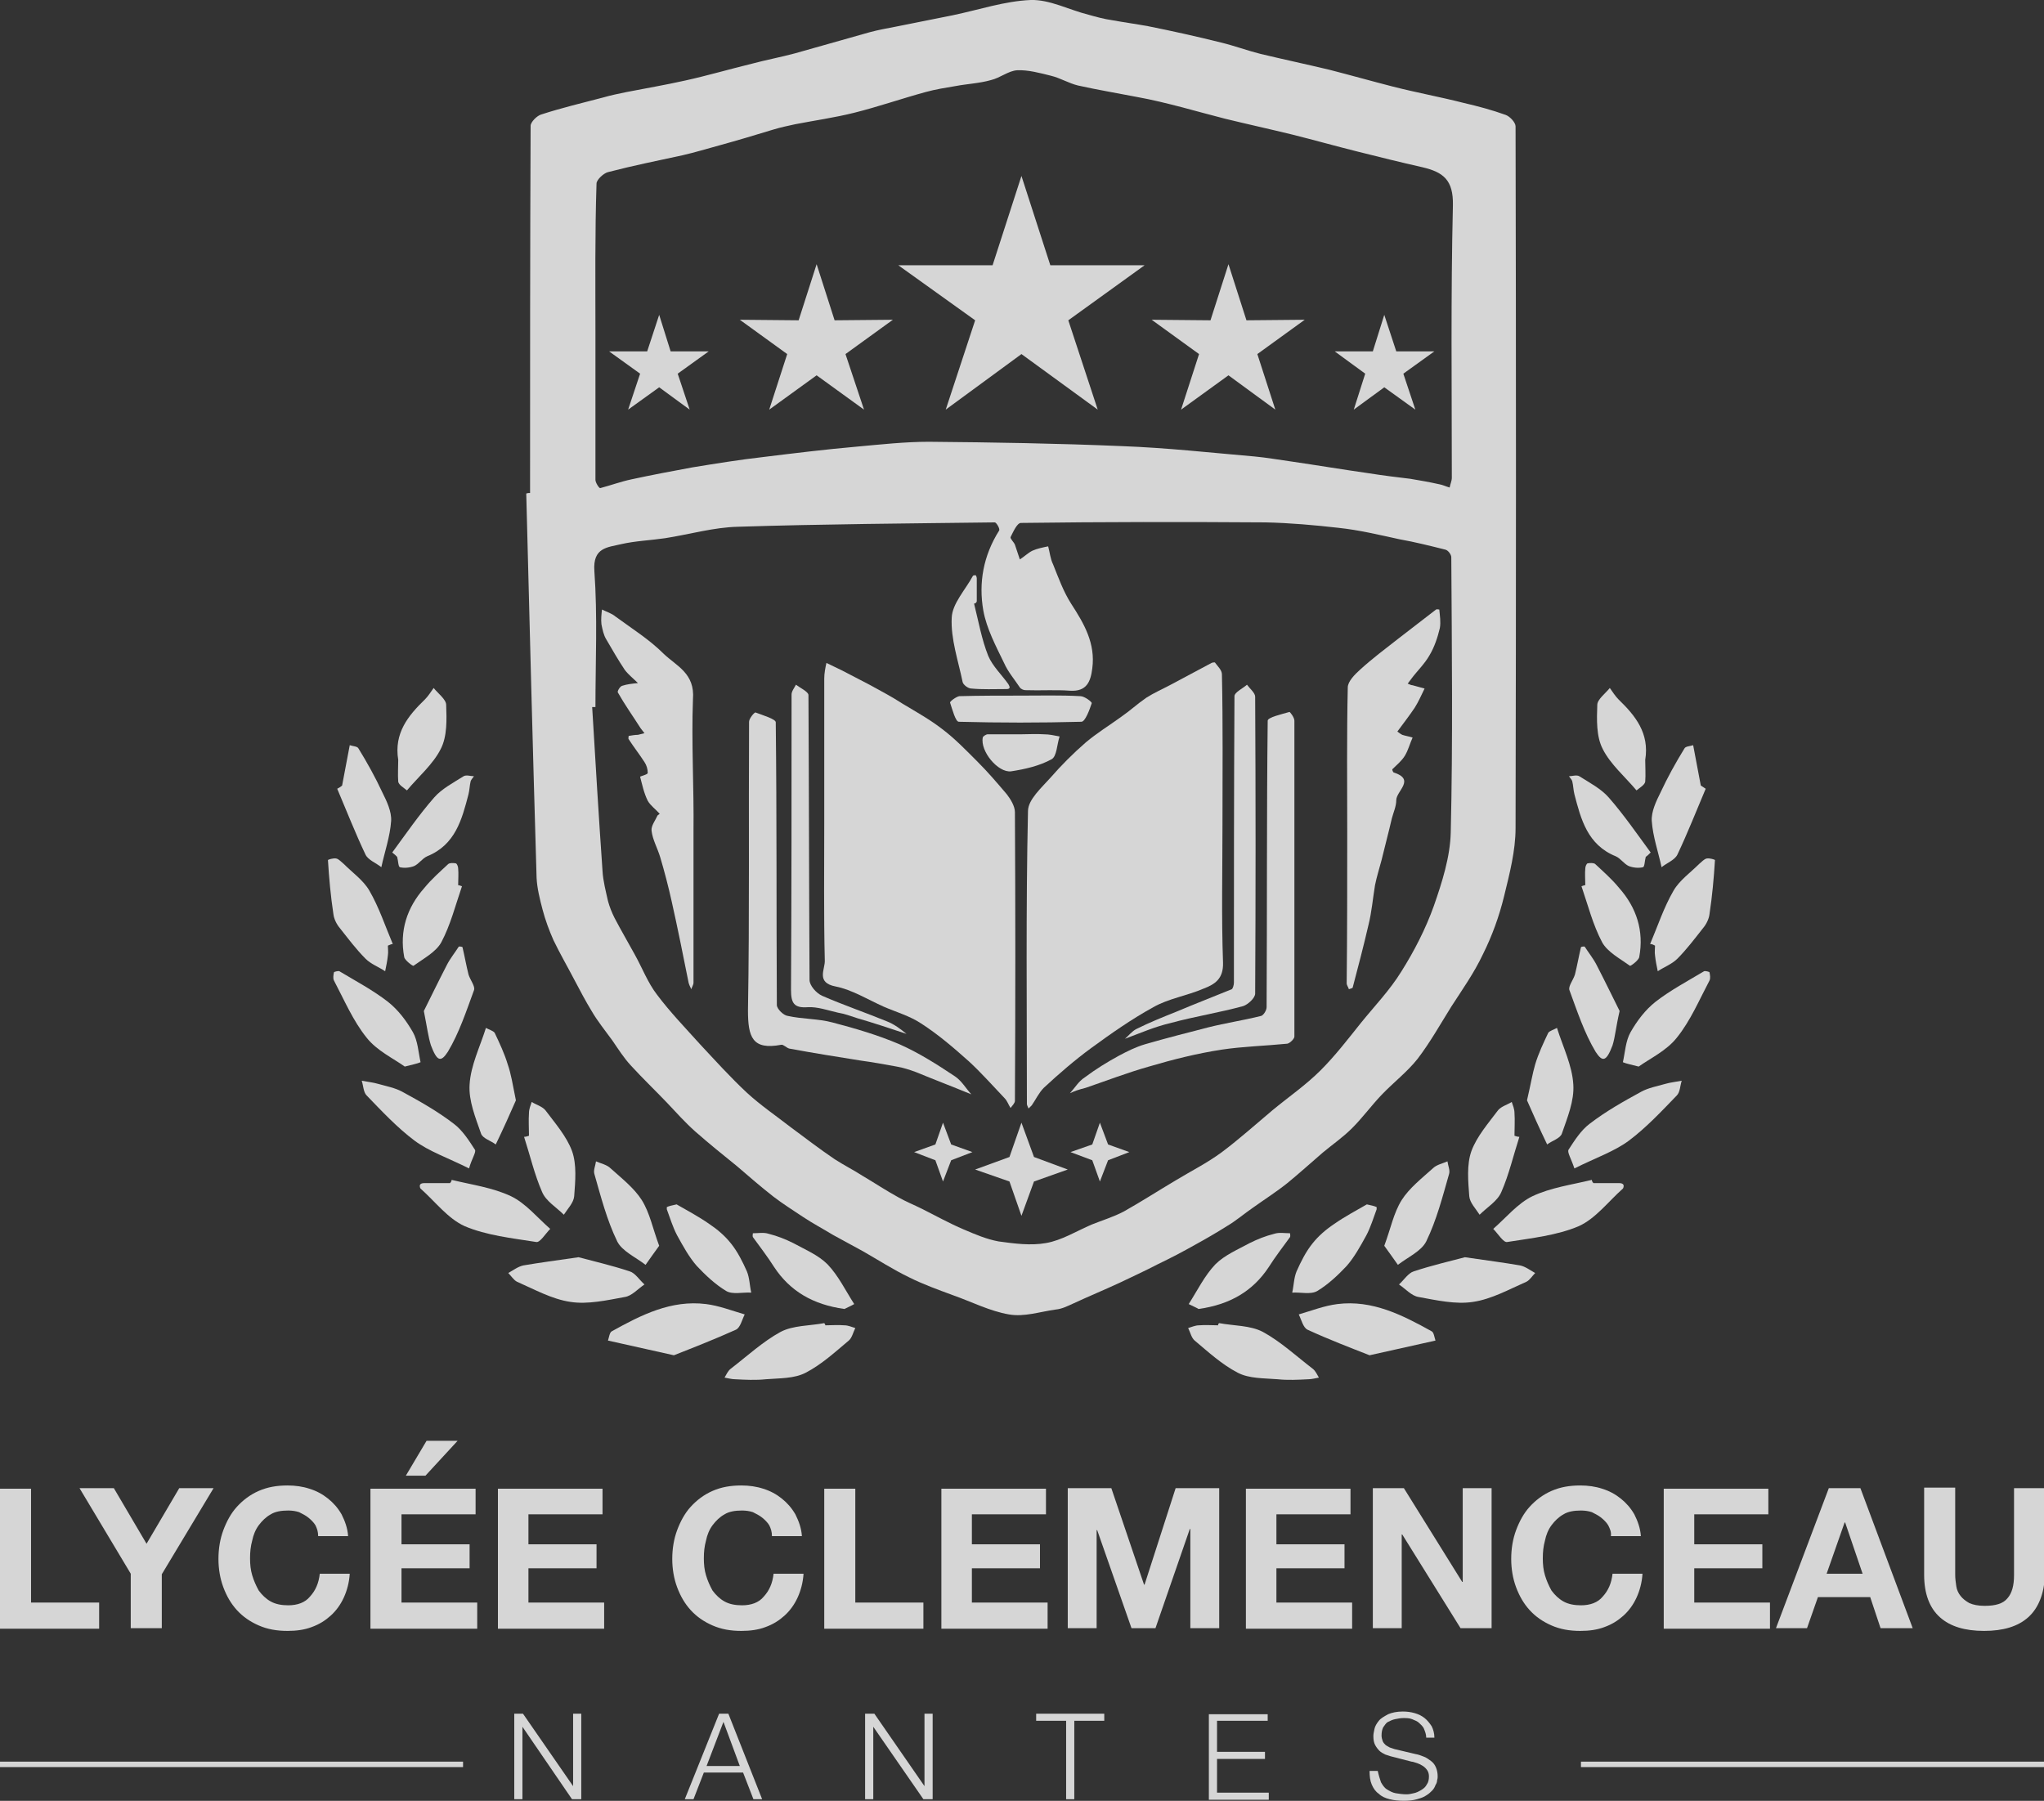 <?xml version="1.0" encoding="utf-8"?>
<!-- Generator: Adobe Illustrator 26.0.0, SVG Export Plug-In . SVG Version: 6.00 Build 0)  -->
<svg version="1.1" id="Layer_1" xmlns="http://www.w3.org/2000/svg" xmlns:xlink="http://www.w3.org/1999/xlink" x="0px" y="0px"
	 width="375.2px" height="330.6px" viewBox="0 0 375.2 330.6" style="enable-background:new 0 0 375.2 330.6;" xml:space="preserve"
	>
<rect x="0" y="0" width="375.2" height="330.6" fill="#333333" stroke="none"/>
<style type="text/css">
	.st0{opacity:0.8;}
	.st1{fill:#FFFFFF;}
</style>
<g class="st0">
	<g>
		<g>
			<path class="st1" d="M5.7,273.2v21h12.5v4.8H0v-25.7H5.7z"/>
			<path class="st1" d="M14.6,273.2h6.3l6,10.2l6-10.2h6.3L29.7,289v9.9H24v-10L14.6,273.2z"/>
			<path class="st1" d="M57.9,280c-0.3-0.5-0.8-1-1.3-1.4c-0.5-0.4-1.1-0.7-1.7-1c-0.6-0.2-1.3-0.3-2-0.3c-1.3,0-2.4,0.2-3.2,0.7
				c-0.9,0.5-1.6,1.2-2.2,2c-0.6,0.8-1,1.8-1.2,2.8c-0.3,1.1-0.4,2.1-0.4,3.3c0,1.1,0.1,2.1,0.4,3.1c0.3,1,0.7,1.9,1.2,2.8
				c0.6,0.8,1.3,1.5,2.2,2c0.9,0.5,2,0.7,3.2,0.7c1.7,0,3.1-0.5,4-1.6c1-1.1,1.6-2.4,1.8-4.2h5.5c-0.1,1.6-0.5,3.1-1.1,4.4
				c-0.6,1.3-1.4,2.4-2.4,3.3c-1,0.9-2.1,1.6-3.5,2.1c-1.3,0.5-2.8,0.7-4.4,0.7c-2,0-3.7-0.3-5.3-1c-1.6-0.7-2.9-1.6-4-2.8
				c-1.1-1.2-1.9-2.6-2.5-4.2c-0.6-1.6-0.9-3.4-0.9-5.2c0-1.9,0.3-3.7,0.9-5.3c0.6-1.6,1.4-3.1,2.5-4.3s2.4-2.2,4-2.9
				c1.6-0.7,3.3-1,5.3-1c1.4,0,2.8,0.2,4,0.6c1.3,0.4,2.4,1,3.4,1.8c1,0.8,1.8,1.7,2.5,2.9c0.6,1.2,1.1,2.5,1.2,4h-5.5
				C58.4,281.2,58.2,280.6,57.9,280z"/>
			<path class="st1" d="M87.3,273.2v4.8H73.7v5.5h12.5v4.4H73.7v6.3h13.9v4.8H68v-25.7H87.3z M78.3,264.5l-3.8,6.4h3.6l5.9-6.4H78.3
				z"/>
			<path class="st1" d="M110.6,273.2v4.8H97v5.5h12.5v4.4H97v6.3h13.9v4.8H91.4v-25.7H110.6z"/>
			<path class="st1" d="M141.2,280c-0.3-0.5-0.8-1-1.3-1.4c-0.5-0.4-1.1-0.7-1.7-1c-0.6-0.2-1.3-0.3-2-0.3c-1.3,0-2.4,0.2-3.2,0.7
				c-0.9,0.5-1.6,1.2-2.2,2c-0.6,0.8-1,1.8-1.2,2.8c-0.3,1.1-0.4,2.1-0.4,3.3c0,1.1,0.1,2.1,0.4,3.1c0.3,1,0.7,1.9,1.2,2.8
				c0.6,0.8,1.3,1.5,2.2,2c0.9,0.5,2,0.7,3.2,0.7c1.7,0,3.1-0.5,4-1.6c1-1.1,1.6-2.4,1.8-4.2h5.5c-0.1,1.6-0.5,3.1-1.1,4.4
				c-0.6,1.3-1.4,2.4-2.4,3.3c-1,0.9-2.1,1.6-3.5,2.1c-1.3,0.5-2.8,0.7-4.4,0.7c-2,0-3.7-0.3-5.3-1c-1.6-0.7-2.9-1.6-4-2.8
				c-1.1-1.2-1.9-2.6-2.5-4.2c-0.6-1.6-0.9-3.4-0.9-5.2c0-1.9,0.3-3.7,0.9-5.3c0.6-1.6,1.4-3.1,2.5-4.3c1.1-1.2,2.4-2.2,4-2.9
				c1.6-0.7,3.3-1,5.3-1c1.4,0,2.8,0.2,4,0.6c1.3,0.4,2.4,1,3.4,1.8c1,0.8,1.8,1.7,2.5,2.9c0.6,1.2,1.1,2.5,1.2,4h-5.5
				C141.7,281.2,141.5,280.6,141.2,280z"/>
			<path class="st1" d="M157,273.2v21h12.5v4.8h-18.2v-25.7H157z"/>
			<path class="st1" d="M192,273.2v4.8h-13.6v5.5h12.5v4.4h-12.5v6.3h13.9v4.8h-19.5v-25.7H192z"/>
			<path class="st1" d="M204,273.2l6,17.7h0.1l5.7-17.7h8v25.7h-5.3v-18.2h-0.1l-6.3,18.2h-4.4l-6.3-18h-0.1v18h-5.3v-25.7H204z"/>
			<path class="st1" d="M247.9,273.2v4.8h-13.6v5.5h12.5v4.4h-12.5v6.3h13.9v4.8h-19.5v-25.7H247.9z"/>
			<path class="st1" d="M257.7,273.2l10.7,17.2h0.1v-17.2h5.3v25.7h-5.7l-10.7-17.2h-0.1v17.2H252v-25.7H257.7z"/>
			<path class="st1" d="M295.2,280c-0.3-0.5-0.8-1-1.3-1.4c-0.5-0.4-1.1-0.7-1.7-1c-0.6-0.2-1.3-0.3-2-0.3c-1.3,0-2.4,0.2-3.2,0.7
				c-0.9,0.5-1.6,1.2-2.2,2c-0.6,0.8-1,1.8-1.2,2.8c-0.3,1.1-0.4,2.1-0.4,3.3c0,1.1,0.1,2.1,0.4,3.1c0.3,1,0.7,1.9,1.2,2.8
				c0.6,0.8,1.3,1.5,2.2,2c0.9,0.5,2,0.7,3.2,0.7c1.7,0,3.1-0.5,4-1.6c1-1.1,1.6-2.4,1.8-4.2h5.5c-0.1,1.6-0.5,3.1-1.1,4.4
				c-0.6,1.3-1.4,2.4-2.4,3.3c-1,0.9-2.1,1.6-3.5,2.1c-1.3,0.5-2.8,0.7-4.4,0.7c-2,0-3.7-0.3-5.3-1c-1.6-0.7-2.9-1.6-4-2.8
				c-1.1-1.2-1.9-2.6-2.5-4.2c-0.6-1.6-0.9-3.4-0.9-5.2c0-1.9,0.3-3.7,0.9-5.3c0.6-1.6,1.4-3.1,2.5-4.3s2.4-2.2,4-2.9
				c1.6-0.7,3.3-1,5.3-1c1.4,0,2.8,0.2,4,0.6c1.3,0.4,2.4,1,3.4,1.8c1,0.8,1.8,1.7,2.5,2.9c0.6,1.2,1.1,2.5,1.2,4h-5.5
				C295.8,281.2,295.5,280.6,295.2,280z"/>
			<path class="st1" d="M324.6,273.2v4.8H311v5.5h12.5v4.4H311v6.3h13.9v4.8h-19.5v-25.7H324.6z"/>
			<path class="st1" d="M341.5,273.2l9.6,25.7h-5.9l-1.9-5.7h-9.6l-2,5.7H326l9.7-25.7H341.5z M341.9,288.9l-3.2-9.4h-0.1l-3.3,9.4
				H341.9z"/>
			<path class="st1" d="M372.3,296.9c-1.9,1.7-4.6,2.5-8.1,2.5c-3.5,0-6.2-0.8-8.1-2.5c-1.9-1.7-2.9-4.3-2.9-7.8v-16h5.7v16
				c0,0.7,0.1,1.4,0.2,2.1c0.1,0.7,0.4,1.3,0.8,1.8c0.4,0.5,0.9,0.9,1.6,1.3c0.7,0.3,1.6,0.5,2.8,0.5c2,0,3.4-0.4,4.2-1.4
				c0.8-0.9,1.2-2.3,1.2-4.2v-16h5.7v16C375.2,292.6,374.2,295.2,372.3,296.9z"/>
		</g>
		<g>
			<path class="st1" d="M96,314.6l9.2,13.3h0v-13.3h1.5v15.7H105L95.9,317h0v13.3h-1.5v-15.7H96z"/>
			<path class="st1" d="M133.7,314.6l6.2,15.7h-1.6l-1.9-4.9h-7.2l-1.9,4.9h-1.6l6.3-15.7H133.7z M135.8,324.2l-3-8.1l-3.1,8.1
				H135.8z"/>
			<path class="st1" d="M160.5,314.6l9.2,13.3h0v-13.3h1.5v15.7h-1.7l-9.2-13.3h0v13.3h-1.5v-15.7H160.5z"/>
			<path class="st1" d="M202.7,314.6v1.3h-5.5v14.4h-1.5v-14.4h-5.5v-1.3H202.7z"/>
			<path class="st1" d="M232.7,314.6v1.3h-9.3v5.7h8.8v1.3h-8.8v6.2h9.5v1.3h-11v-15.7H232.7z"/>
			<path class="st1" d="M253.5,327.2c0.3,0.5,0.6,1,1.1,1.3c0.5,0.3,1,0.6,1.6,0.7c0.6,0.1,1.3,0.2,2,0.2c0.4,0,0.9-0.1,1.3-0.2
				c0.5-0.1,0.9-0.3,1.4-0.6s0.8-0.6,1-1c0.3-0.4,0.4-0.9,0.4-1.5c0-0.4-0.1-0.8-0.3-1.1c-0.2-0.3-0.5-0.6-0.8-0.8
				c-0.3-0.2-0.7-0.4-1-0.5c-0.4-0.1-0.8-0.3-1.1-0.3l-3.5-0.9c-0.5-0.1-0.9-0.3-1.3-0.4c-0.4-0.2-0.8-0.4-1.1-0.7
				c-0.3-0.3-0.6-0.7-0.8-1.1c-0.2-0.4-0.3-0.9-0.3-1.6c0-0.4,0.1-0.8,0.2-1.3s0.4-1,0.8-1.5c0.4-0.5,1-0.8,1.7-1.2
				c0.7-0.3,1.6-0.5,2.7-0.5c0.8,0,1.5,0.1,2.2,0.3c0.7,0.2,1.3,0.5,1.8,0.9c0.5,0.4,0.9,0.9,1.3,1.5c0.3,0.6,0.5,1.3,0.5,2.1h-1.5
				c0-0.6-0.2-1.1-0.4-1.6s-0.6-0.8-0.9-1.1s-0.8-0.5-1.3-0.7c-0.5-0.2-1-0.2-1.6-0.2c-0.5,0-1,0.1-1.5,0.2
				c-0.5,0.1-0.9,0.3-1.3,0.5c-0.4,0.2-0.6,0.6-0.9,1c-0.2,0.4-0.3,0.9-0.3,1.5c0,0.4,0.1,0.7,0.2,1c0.1,0.3,0.3,0.5,0.5,0.7
				c0.2,0.2,0.5,0.3,0.8,0.5c0.3,0.1,0.6,0.2,0.9,0.3l3.8,0.9c0.6,0.1,1.1,0.3,1.6,0.5c0.5,0.2,0.9,0.5,1.3,0.8s0.7,0.7,0.9,1.2
				c0.2,0.5,0.3,1,0.3,1.6c0,0.2,0,0.4-0.1,0.7c0,0.3-0.1,0.6-0.3,0.9c-0.1,0.3-0.3,0.7-0.6,1c-0.3,0.3-0.6,0.6-1.1,0.9
				c-0.4,0.3-1,0.5-1.7,0.7c-0.7,0.2-1.5,0.3-2.4,0.3c-0.9,0-1.8-0.1-2.6-0.3c-0.8-0.2-1.5-0.5-2-1c-0.6-0.4-1-1-1.3-1.7
				s-0.4-1.5-0.4-2.5h1.5C253.1,326,253.3,326.6,253.5,327.2z"/>
		</g>
		<g>
			<line class="st1" x1="0" y1="323.9" x2="85" y2="323.9"/>
			<rect x="0" y="323.4" class="st1" width="85" height="1"/>
		</g>
		<g>
			<line class="st1" x1="290.2" y1="323.9" x2="375.2" y2="323.9"/>
			<rect x="290.2" y="323.4" class="st1" width="85" height="1"/>
		</g>
	</g>
	<g>
		<g>
			<polygon class="st1" points="187.5,32.3 192.8,48.7 210.1,48.7 196.1,58.8 201.5,75.2 187.5,65 173.6,75.2 179,58.8 164.9,48.7 
				182.2,48.7 			"/>
			<g>
				<polygon class="st1" points="225.5,48.5 228.8,58.8 239.5,58.7 230.8,65 234.1,75.2 225.5,68.9 216.8,75.2 220.1,65 211.4,58.7 
					222.2,58.8 				"/>
				<polygon class="st1" points="149.9,48.5 153.2,58.8 163.9,58.7 155.2,65 158.6,75.2 149.9,68.9 141.2,75.2 144.5,65 135.8,58.7 
					146.6,58.8 				"/>
			</g>
			<g>
				<polygon class="st1" points="254.1,57.8 256.3,64.5 263.3,64.5 257.6,68.6 259.8,75.2 254.1,71.1 248.5,75.2 250.6,68.6 
					245,64.5 252,64.5 				"/>
				<polygon class="st1" points="121,57.8 123.1,64.5 130.1,64.5 124.4,68.6 126.6,75.2 121,71.1 115.3,75.2 117.5,68.6 111.8,64.5 
					118.8,64.5 				"/>
			</g>
		</g>
		<g>
			<polygon class="st1" points="187.5,206.1 189.8,212.4 196,214.7 189.8,216.9 187.5,223.2 185.3,216.9 179,214.7 185.3,212.4 			
				"/>
			<g>
				<polygon class="st1" points="173.1,206.1 174.6,210.1 178.5,211.5 174.6,213 173.1,216.9 171.7,213 167.8,211.5 171.7,210.1 
									"/>
				<polygon class="st1" points="201.9,206.1 203.4,210.1 207.3,211.5 203.4,213 201.9,216.9 200.5,213 196.5,211.5 200.5,210.1 
									"/>
			</g>
		</g>
		<g>
			<path class="st1" d="M97.3,90.5c0-22.5,0-44.9,0.1-67.4c0-0.7,1.2-1.9,2-2.1c3.7-1.2,7.5-2.1,11.3-3.1c1.4-0.4,2.8-0.7,4.3-1
				c3.6-0.7,7.1-1.3,10.7-2.1c4.1-0.9,8.2-2.1,12.3-3.1c2.6-0.7,5.3-1.2,7.9-1.9c4.6-1.3,9.2-2.6,13.8-3.9c1.5-0.4,3.1-0.7,4.7-1
				c3.5-0.7,7-1.4,10.5-2.1c4.8-1,9.5-2.6,14.3-2.8c3.5-0.1,7,1.8,10.6,2.7c1.4,0.4,2.9,0.8,4.3,1c2.2,0.4,4.4,0.7,6.6,1.1
				c4.5,0.9,9,1.9,13.4,3c2.5,0.6,4.9,1.5,7.3,2.1c4.2,1,8.4,1.9,12.6,2.9c3.9,1,7.8,2.1,11.7,3.1c4.3,1.1,8.7,1.9,13,3
				c2.6,0.6,5.2,1.3,7.7,2.2c0.8,0.3,1.8,1.4,1.8,2.1c0.1,42.9,0.1,85.9,0,128.8c0,4.2-1.1,8.4-2.1,12.5c-0.9,3.7-2.2,7.3-3.9,10.7
				c-1.6,3.4-3.8,6.5-5.8,9.6c-2,3.2-3.9,6.6-6.2,9.6c-1.9,2.4-4.4,4.3-6.6,6.6c-1.9,2-3.5,4.2-5.4,6.1c-1.7,1.7-3.6,3-5.4,4.5
				c-2.2,1.9-4.3,3.8-6.5,5.6c-2,1.6-4.2,3-6.3,4.5c-1.6,1.1-3.1,2.4-4.8,3.4c-1.9,1.2-3.8,2.3-5.8,3.4c-2.3,1.3-4.6,2.5-6.9,3.6
				c-2.3,1.2-4.7,2.3-7,3.4c-2.8,1.3-5.7,2.5-8.5,3.8c-1.1,0.5-2.1,1-3.2,1.1c-2.9,0.4-5.8,1.4-8.6,0.9c-3.5-0.6-6.8-2.3-10.2-3.5
				c-2.7-1-5.5-2-8.1-3.3c-2.9-1.4-5.7-3.2-8.5-4.8c-1.8-1-3.7-2-5.5-3c-1.8-1.1-3.7-2.1-5.5-3.3c-1.8-1.2-3.7-2.4-5.4-3.7
				c-2.3-1.8-4.5-3.7-6.7-5.6c-2.6-2.1-5.2-4.2-7.7-6.4c-1.8-1.6-3.5-3.5-5.2-5.3c-2.2-2.3-4.5-4.5-6.6-6.8c-1.3-1.4-2.3-3-3.4-4.6
				c-1.3-1.8-2.7-3.5-3.8-5.4c-1.1-1.8-2.1-3.7-3.1-5.6c-1.3-2.5-2.7-4.9-3.9-7.4c-0.8-1.8-1.5-3.7-2-5.6c-0.5-1.9-1-3.9-1.1-5.8
				c-0.7-23.5-1.3-47.1-1.9-70.6C96.9,90.5,97.1,90.5,97.3,90.5z M109.3,129.8c-0.2,0-0.4,0-0.6,0c0.6,10,1.2,20.1,1.9,30.1
				c0.1,1.8,0.6,3.7,1,5.5c0.3,1.1,0.7,2.1,1.2,3.1c1.2,2.3,2.5,4.5,3.7,6.7c1.4,2.5,2.4,5.2,4.1,7.4c2.4,3.2,5.2,6.1,7.9,9.1
				c2.8,3,5.6,6.1,8.6,8.9c2.5,2.3,5.3,4.2,8,6.3c2.7,2,5.3,4,8.1,5.9c1.7,1.1,3.5,2,5.2,3.1c2.2,1.3,4.3,2.7,6.5,3.9
				c1.4,0.8,2.9,1.4,4.3,2.1c2.6,1.3,5.1,2.7,7.7,3.8c2.1,0.9,4.2,1.8,6.4,2.2c2.9,0.4,5.9,0.8,8.7,0.3c2.9-0.5,5.6-2.2,8.4-3.4
				c2-0.8,4-1.4,5.9-2.4c3.2-1.8,6.3-3.8,9.5-5.7c2.8-1.7,5.8-3.2,8.5-5.2c3.2-2.4,6.2-5.1,9.3-7.7c2.9-2.4,6.1-4.6,8.8-7.3
				c2.7-2.7,5-5.7,7.4-8.7c2.5-3.1,5.3-6,7.4-9.4c2.4-3.8,4.5-7.9,6-12.1c1.5-4.3,3-9,3.1-13.5c0.4-16.8,0.2-33.7,0.1-50.5
				c0-0.5-0.6-1.3-1.1-1.4c-2.8-0.7-5.6-1.4-8.4-1.9c-3.7-0.8-7.4-1.7-11.2-2.1c-4.4-0.5-8.9-0.9-13.4-1c-15-0.1-29.9-0.1-44.9,0.1
				c-0.7,0-1.4,1.6-1.9,2.6c-0.1,0.3,0.6,0.9,0.8,1.4c0.3,0.9,0.6,1.8,0.9,2.7c0.8-0.5,1.5-1.2,2.3-1.6c0.9-0.4,1.9-0.6,2.9-0.8
				c0.3,1.1,0.4,2.3,0.9,3.3c1,2.5,1.9,5,3.3,7.2c2.4,3.7,4.5,7.3,3.9,11.9c-0.3,2.4-1,4.3-4.1,4.1c-2.7-0.2-5.4,0-8.2-0.1
				c-0.3,0-0.8-0.2-1-0.5c-1-1.5-2.2-2.9-2.9-4.5c-1.5-3.1-3.2-6.3-3.8-9.6c-0.9-5.1,0-10.1,2.9-14.7c0.2-0.3-0.5-1.5-0.8-1.5
				c-15.7,0.2-31.4,0.3-47.1,0.8c-4.5,0.1-8.9,1.4-13.4,2.1c-2.7,0.4-5.5,0.5-8.1,1.1c-2.5,0.6-5.2,0.6-4.9,4.9
				C109.7,113.1,109.3,121.5,109.3,129.8z M109.3,60.9c0,9.1,0,18.1,0,27.2c0,0.5,0.7,1.6,0.9,1.5c1.9-0.5,3.8-1.2,5.7-1.6
				c3.7-0.8,7.4-1.5,11.2-2.2c4.3-0.7,8.6-1.4,13-1.9c5.7-0.7,11.4-1.4,17.1-1.9c4.4-0.4,8.9-0.9,13.3-0.9
				c11.8,0.1,23.7,0.3,35.5,0.8c8.1,0.3,16.2,1.2,24.3,1.9c2.2,0.2,4.4,0.6,6.6,0.9c4.8,0.7,9.6,1.5,14.5,2.2c2.5,0.4,5,0.7,7.5,1
				c1.8,0.3,3.5,0.6,5.3,1c0.6,0.1,1.2,0.4,1.9,0.6c0.1-0.6,0.4-1.2,0.4-1.8c0-16.7-0.2-33.3,0.2-50c0.1-4.7-1.8-6.1-5.6-7
				c-4-0.9-8-1.9-12-2.9c-4-1-7.9-2.1-11.9-3.1c-4.1-1-8.2-1.9-12.3-2.9c-2.7-0.7-5.3-1.4-7.9-2.1c-2.7-0.7-5.5-1.4-8.3-1.9
				c-3.6-0.7-7.2-1.3-10.8-2.1c-1.7-0.4-3.3-1.4-5-1.8c-2-0.5-4.2-1.1-6.2-1c-1.6,0.1-3.1,1.4-4.8,1.8c-2.1,0.6-4.4,0.7-6.5,1.1
				c-1.8,0.3-3.7,0.6-5.5,1.1c-4.4,1.2-8.7,2.7-13.1,3.8c-3.6,0.9-7.2,1.4-10.8,2.1c-1.4,0.3-2.8,0.6-4.1,1c-3.3,1-6.6,2-9.9,2.9
				c-2.2,0.6-4.5,1.3-6.7,1.8c-4.6,1-9.1,1.9-13.7,3.1c-0.8,0.2-2.1,1.4-2.1,2.1C109.2,42.9,109.3,51.9,109.3,60.9z"/>
			<path class="st1" d="M224.4,151.4c0,8.4-0.2,16.9,0.1,25.3c0.1,3-1.5,4-3.6,4.8c-3,1.3-6.4,1.8-9.2,3.4c-4,2.2-7.7,4.8-11.4,7.5
				c-3,2.2-5.9,4.7-8.7,7.3c-0.9,0.9-1.5,2.2-2.2,3.2c-0.2,0.2-0.4,0.4-0.6,0.6c-0.1-0.3-0.3-0.6-0.3-0.8c0-17.9-0.2-35.9,0.2-53.8
				c0-2.1,2.5-4.3,4.1-6.1c2-2.3,4.2-4.5,6.5-6.5c2-1.7,4.3-3.1,6.5-4.7c1.6-1.1,3-2.4,4.6-3.5c1.4-0.9,3-1.6,4.5-2.4
				c2.5-1.3,5-2.7,7.5-4c0.2-0.1,0.5-0.1,0.6-0.1c0.5,0.7,1.3,1.4,1.3,2.2C224.5,133.1,224.4,142.2,224.4,151.4z"/>
			<path class="st1" d="M151.3,151.1c0-8.8,0-17.7,0-26.5c0-1,0.2-2,0.4-2.9c1,0.5,1.9,0.9,2.9,1.4c1.7,0.9,3.3,1.7,5,2.6
				c2,1.1,4.1,2.2,6.1,3.5c2.5,1.5,5,2.9,7.2,4.6c2.4,1.8,4.5,4,6.6,6.1c1.9,1.9,3.6,3.9,5.3,5.9c0.7,0.9,1.5,2.2,1.5,3.3
				c0.1,17.7,0.1,35.3,0,53c0,0.4-0.5,0.9-0.8,1.3c-0.4-0.6-0.6-1.3-1.1-1.8c-2.2-2.3-4.3-4.7-6.6-6.8c-2.8-2.5-5.6-4.9-8.7-6.9
				c-2.1-1.4-4.6-2.1-6.9-3.1c-2.9-1.3-5.8-3.1-8.8-3.7c-3.7-0.7-1.9-3.2-2-4.8C151.2,167.8,151.3,159.5,151.3,151.1z"/>
			<path class="st1" d="M247.3,152.7c0-8.8-0.1-17.7,0.1-26.5c0-1.1,1.3-2.4,2.3-3.3c2.2-2,4.6-3.8,6.9-5.6c2.3-1.8,4.7-3.6,7-5.4
				c0.1-0.1,0.6,0,0.6,0c0.1,1.1,0.3,2.3,0.1,3.4c-0.4,1.7-1,3.5-1.9,5c-0.9,1.6-2.3,2.9-3.4,4.4c-0.2,0.3-0.4,0.5-0.6,0.8
				c0.3,0.1,0.6,0.3,0.9,0.3c0.7,0.2,1.5,0.4,2.2,0.6c-0.6,1.2-1.1,2.4-1.8,3.5c-1,1.5-2.1,2.9-3.2,4.4c0.3,0.2,0.5,0.4,0.9,0.6
				c0.6,0.2,1.3,0.3,1.9,0.5c-0.5,1.1-0.8,2.3-1.4,3.3c-0.6,1-1.5,1.7-2.3,2.5c-0.1,0.1,0.1,0.5,0.2,0.6c4.1,1.3,0.5,3.4,0.5,5.1
				c0,1.1-0.5,2.2-0.8,3.3c-0.6,2.6-1.3,5.2-1.9,7.7c-0.4,1.5-0.9,3.1-1.2,4.6c-0.4,2.4-0.6,4.9-1.2,7.3c-0.9,3.9-1.9,7.7-2.9,11.5
				c0,0.1-0.4,0.2-0.7,0.3c-0.1-0.4-0.4-0.7-0.4-1.1C247.3,171.2,247.3,161.9,247.3,152.7z"/>
			<path class="st1" d="M127.3,152.7c0,9.2,0,18.5,0,27.7c0,0.4-0.3,0.8-0.4,1.2c-0.2-0.4-0.4-0.8-0.5-1.2c-1-5-2-10-3.1-14.9
				c-0.6-2.7-1.3-5.4-2.1-8.1c-0.5-1.7-1.4-3.2-1.6-4.9c-0.1-0.9,0.7-1.9,1.1-2.8c0.1-0.1,0.3-0.2,0.4-0.3c-0.7-0.8-1.7-1.5-2.2-2.4
				c-0.7-1.4-1-2.9-1.4-4.4c0-0.1,1.4-0.4,1.4-0.7c0-0.7-0.2-1.4-0.6-2c-0.9-1.4-2-2.8-2.9-4.2c-0.1-0.1,0-0.5,0-0.6
				c0.6-0.1,1.2-0.2,1.7-0.2c0.4-0.1,0.8-0.2,1.2-0.3c-0.2-0.3-0.5-0.6-0.7-0.9c-1.4-2.2-2.9-4.3-4.2-6.6c-0.1-0.2,0.4-1.1,0.8-1.2
				c0.9-0.3,1.9-0.4,2.9-0.5c-0.8-0.8-1.7-1.5-2.4-2.4c-1.2-1.8-2.3-3.7-3.4-5.6c-0.5-0.8-0.7-1.8-0.9-2.8c-0.1-0.9,0-1.8,0.1-2.7
				c0.8,0.4,1.8,0.7,2.5,1.3c3,2.2,6.2,4.2,8.8,6.8c2.4,2.3,5.8,3.6,5.4,8.4C126.9,136.3,127.4,144.5,127.3,152.7
				C127.4,152.7,127.3,152.7,127.3,152.7z"/>
			<path class="st1" d="M178.3,200.9c-3.4-1.4-6.8-2.7-10.2-4.1c-1.1-0.4-2.3-0.8-3.5-1c-2.2-0.4-4.4-0.8-6.6-1.1
				c-4.4-0.7-8.8-1.4-13.1-2.2c-0.5-0.1-1.1-0.8-1.5-0.7c-5.3,1-6.1-1.4-6.1-6.3c0.3-17.7,0.1-35.3,0.2-53c0-0.6,1-1.8,1.2-1.7
				c1.3,0.5,3.7,1.2,3.7,1.8c0.2,17.3,0.1,34.6,0.2,51.9c0,0.7,1.2,1.9,2,2c2.7,0.6,5.6,0.5,8.2,1.2c4.2,1.1,8.3,2.3,12.3,4
				c3.6,1.6,6.9,3.7,10.2,5.9C176.5,198.4,177.3,199.8,178.3,200.9L178.3,200.9z"/>
			<path class="st1" d="M196.4,200.7c0.9-1,1.6-2.2,2.7-2.9c2-1.5,4.1-2.8,6.3-4c1.5-0.8,3.1-1.6,4.8-2.1c3.8-1.1,7.7-2.1,11.6-3.1
				c3.2-0.8,6.5-1.3,9.7-2.1c0.4-0.1,1-1,1-1.6c0.1-17.5,0-35.1,0.2-52.6c0-0.6,2.6-1.2,4-1.6c0.1,0,0.9,1,0.9,1.6
				c0,19.3,0,38.7,0,58c0,0.4-0.8,1.2-1.3,1.3c-4,0.4-8.1,0.5-12.1,1.1c-4.5,0.7-8.9,1.8-13.3,3.1c-3.9,1.1-7.8,2.6-11.6,3.9
				C198.1,200,197.2,200.3,196.4,200.7L196.4,200.7z"/>
			<path class="st1" d="M206.5,190.7c0.7-0.6,1.3-1.4,2.1-1.8c2.4-1.2,4.9-2.2,7.4-3.2c3.3-1.4,6.7-2.7,10.1-4.1
				c0.2-0.1,0.4-0.8,0.4-1.2c0-17.5,0-35.1,0.1-52.6c0-0.7,1.5-1.4,2.3-2.1c0.5,0.7,1.5,1.5,1.5,2.2c0.1,18.2,0.1,36.4,0,54.5
				c0,0.8-1.3,2-2.2,2.3c-4.4,1.2-8.9,1.9-13.3,3.1C211.9,188.5,209.2,189.7,206.5,190.7L206.5,190.7z"/>
			<path class="st1" d="M166.4,189.8c-3-1-6-2-9.1-2.9c-1.2-0.4-2.3-0.8-3.5-1c-1.8-0.4-3.7-1.1-5.5-1c-2.6,0.2-3.1-0.8-3.1-3.2
				c0.1-18.1,0.1-36.1,0.1-54.2c0-0.6,0.5-1.2,0.8-1.8c0.8,0.6,2.3,1.3,2.3,1.9c0.1,17.4,0.1,34.9,0.2,52.3c0,1,1.2,2.4,2.3,2.9
				c3.9,1.7,8,3.1,11.9,4.7C164.1,188,165.3,188.9,166.4,189.8C166.5,189.7,166.4,189.8,166.4,189.8z"/>
			<path class="st1" d="M187.4,127.7c3.6,0,7.3-0.1,10.9,0.1c0.8,0,2.2,1.1,2.1,1.3c-0.4,1.2-1.2,3.4-1.9,3.4
				c-7.5,0.2-15,0.2-22.5,0c-0.6,0-1.2-2.3-1.6-3.5c-0.1-0.2,1.1-1.1,1.7-1.2C179.9,127.7,183.7,127.7,187.4,127.7z"/>
			<path class="st1" d="M178.8,110.8c0.8,3.2,1.4,6.6,2.6,9.6c0.8,1.9,2.5,3.5,3.7,5.2c0.1,0.2,0.3,0.5,0.2,0.7
				c-0.1,0.2-0.4,0.2-0.7,0.2c-2.1,0-4.2,0.1-6.3-0.1c-0.6,0-1.5-0.7-1.6-1.2c-0.8-3.9-2.2-7.9-2-11.8c0.1-2.6,2.5-5.1,3.9-7.7
				c0.1-0.1,0.4-0.1,0.5-0.1c0.1,0.1,0.2,0.4,0.2,0.6c0,1.4,0,2.8,0,4.2C179.2,110.7,179,110.8,178.8,110.8z"/>
			<path class="st1" d="M187.5,134.8c1.4,0,2.7-0.1,4.1,0c1,0,1.9,0.2,2.9,0.4c-0.5,1.5-0.5,3.7-1.5,4.2c-2.2,1.2-4.8,1.8-7.4,2.2
				c-2.4,0.3-5.7-3.7-5.2-6.2c0-0.2,0.6-0.6,0.9-0.6C183.4,134.8,185.5,134.8,187.5,134.8z"/>
		</g>
	</g>
	<g>
		<g>
			<path class="st1" d="M82.9,216.6c3.7,0.9,7.5,1.4,10.9,3c2.7,1.3,4.8,3.9,7.2,6c-0.9,0.9-1.9,2.6-2.6,2.4
				c-4.4-0.7-9.1-1.2-13.1-2.9c-3.1-1.4-5.4-4.5-8.1-6.9c-0.1-0.1-0.2-0.5-0.1-0.7c0.1-0.2,0.4-0.3,0.7-0.3c1.6,0,3.2,0,4.8,0
				C82.8,217,82.9,216.8,82.9,216.6z"/>
			<path class="st1" d="M123.7,248.8c-4.9-1.1-8.5-1.9-12.1-2.7c0.2-0.6,0.3-1.5,0.7-1.7c5.4-3,10.9-5.8,17.3-5
				c2.4,0.3,4.7,1.2,7.1,1.9c-0.5,1-0.8,2.4-1.6,2.8C131.1,245.9,127,247.5,123.7,248.8z"/>
			<path class="st1" d="M106.2,230.8c2.6,0.7,6.1,1.5,9.4,2.6c1,0.3,1.8,1.6,2.7,2.4c-1.2,0.8-2.3,2.1-3.6,2.3
				c-3.3,0.6-6.8,1.4-10,0.9c-3.4-0.5-6.6-2.3-9.8-3.7c-0.6-0.3-1.1-1.1-1.6-1.6c0.9-0.5,1.8-1.2,2.8-1.4
				C99,231.8,102.1,231.4,106.2,230.8z"/>
			<path class="st1" d="M151.5,243.3c1.2,0,2.3-0.1,3.5,0c0.7,0,1.3,0.3,2,0.5c-0.4,0.8-0.6,1.8-1.2,2.3c-2.5,2.1-5,4.4-7.9,5.9
				c-2.1,1.1-4.8,1-7.3,1.2c-1.9,0.2-3.8,0.1-5.7,0c-0.6,0-1.3-0.2-1.9-0.3c0.3-0.5,0.6-1.2,1.1-1.6c3-2.3,5.9-5,9.2-6.8
				c2.3-1.2,5.3-1.1,8-1.6C151.4,243,151.5,243.2,151.5,243.3z"/>
			<path class="st1" d="M86.1,214.5c-4-2-7.3-3.1-10-5.1c-3.2-2.4-6-5.4-8.8-8.3c-0.6-0.6-0.6-1.8-0.9-2.7c1,0.2,2.1,0.3,3.1,0.6
				c1.4,0.4,3,0.7,4.3,1.4c3.3,1.8,6.5,3.6,9.5,5.9c1.6,1.2,2.8,3.1,3.9,4.8C87.4,211.6,86.6,212.7,86.1,214.5z"/>
			<path class="st1" d="M74.3,195.8c-2.1-1.5-5.1-2.9-7-5.3c-2.5-3.1-4.1-6.9-6-10.5c-0.2-0.4-0.1-1,0-1.5c0-0.1,0.8-0.3,1-0.2
				c3,1.8,6.2,3.5,8.9,5.6c1.9,1.5,3.4,3.5,4.6,5.6c0.9,1.6,1,3.7,1.4,5.5C76.5,195.3,75.8,195.4,74.3,195.8z"/>
			<path class="st1" d="M71.2,173.6c0,0.6,0.1,1.2,0,1.8c-0.1,1-0.3,1.9-0.5,2.9c-1.2-0.8-2.6-1.3-3.6-2.3c-1.7-1.7-3.2-3.7-4.7-5.6
				c-0.6-0.7-1.1-1.7-1.2-2.6c-0.5-3.3-0.8-6.6-1-9.9c0-0.1,1-0.4,1.5-0.3c0.5,0.1,0.9,0.6,1.4,1c1.6,1.6,3.6,3,4.7,4.9
				c1.8,3.1,2.9,6.5,4.3,9.8C71.8,173.3,71.5,173.5,71.2,173.6z"/>
			<path class="st1" d="M62.8,144.2c0.5-2.5,0.9-4.9,1.4-7.4c0.6,0.2,1.4,0.2,1.6,0.6c1.6,2.6,3.1,5.3,4.4,8.1
				c0.8,1.6,1.7,3.5,1.6,5.2c-0.2,2.9-1.2,5.7-1.8,8.5c-1-0.8-2.4-1.3-2.9-2.3c-1.9-4-3.5-8.1-5.2-12.1
				C62.3,144.6,62.6,144.4,62.8,144.2z"/>
			<path class="st1" d="M97.1,208.5c0-1.4-0.1-2.8,0-4.2c0-0.7,0.3-1.4,0.5-2c0.8,0.5,1.9,0.8,2.5,1.5c1.8,2.4,3.9,4.8,4.9,7.5
				c0.9,2.5,0.6,5.6,0.4,8.3c-0.1,1.2-1.2,2.3-1.9,3.4c-1.4-1.4-3.3-2.5-4-4.2c-1.4-3.2-2.2-6.7-3.3-10.1
				C96.5,208.7,96.8,208.6,97.1,208.5z"/>
			<path class="st1" d="M124.2,221.1c1.9,1.1,4,2.2,6,3.6c1.5,1,2.9,2.2,4,3.6c1.2,1.5,2.1,3.3,2.9,5.1c0.5,1.2,0.5,2.6,0.8,3.9
				c-1.6-0.1-3.4,0.4-4.6-0.3c-2-1.2-3.8-2.9-5.4-4.6c-1.4-1.6-2.5-3.6-3.6-5.6c-0.8-1.5-1.3-3.2-1.9-4.8c0-0.1,0-0.4,0-0.4
				C122.8,221.4,123.3,221.3,124.2,221.1z"/>
			<path class="st1" d="M94.7,202c-1,2.3-2.3,5.2-3.7,8.1c-0.9-0.7-2.4-1.1-2.7-2c-1-2.9-2.3-6-2.1-9c0.2-3.5,1.9-6.9,3-10.4
				c0.5,0.3,1.3,0.5,1.6,0.9c0.9,1.9,1.8,3.8,2.4,5.8C93.8,197.1,94.1,199,94.7,202z"/>
			<path class="st1" d="M155,240.3c-5.8-0.8-10-3.3-12.9-7.7c-1.2-1.9-2.6-3.7-3.9-5.5c-0.1-0.2,0-0.5,0-0.7c1,0,2-0.2,2.9,0.1
				c1.6,0.4,3.1,1,4.5,1.7c2.2,1.2,4.6,2.2,6.3,3.9c2,2.1,3.3,4.8,4.9,7.3C156.1,239.8,155.4,240.1,155,240.3z"/>
			<path class="st1" d="M84.8,162.7c-1.2,3.5-2.1,7.1-3.8,10.3c-1,1.8-3.3,3-5.1,4.3c-0.1,0.1-1.6-1-1.7-1.6
				c-0.9-4.8,0.5-9.1,3.7-12.7c1.3-1.6,2.9-3,4.4-4.4c0.3-0.2,0.9-0.2,1.4-0.1c0.2,0.1,0.4,0.6,0.4,0.9c0.1,1,0,2.1,0,3.1
				C84.3,162.5,84.5,162.6,84.8,162.7z"/>
			<path class="st1" d="M77.8,185.6c1.1-2.2,2.6-5.3,4.2-8.4c0.6-1.2,1.5-2.3,2.2-3.4c0.1-0.1,0.7,0,0.7,0.1c0.4,1.7,0.7,3.4,1.1,5
				c0.3,1,1.3,2.2,1,2.9c-1.4,3.8-2.7,7.8-4.8,11.3c-1.3,2-2,1.7-3.1-1.2C78.6,190.3,78.4,188.6,77.8,185.6z"/>
			<path class="st1" d="M121,228.7c-0.9,1.2-1.7,2.4-2.5,3.5c-1.8-1.4-4.3-2.5-5.2-4.3c-1.9-3.9-3-8.2-4.2-12.4
				c-0.2-0.7,0.2-1.5,0.3-2.3c0.9,0.4,2,0.6,2.7,1.3c2,1.8,4.3,3.6,5.7,5.8C119.3,222.7,119.8,225.5,121,228.7z"/>
			<path class="st1" d="M72,156.5c2.5-3.4,4.9-6.9,7.7-10.1c1.4-1.6,3.5-2.7,5.4-3.9c0.5-0.3,1.3,0,1.9,0c-0.2,0.3-0.5,0.6-0.6,0.9
				c-0.2,0.8-0.2,1.6-0.4,2.4c-1.2,4.6-2.4,9.3-7.6,11.4c-0.9,0.4-1.5,1.4-2.4,1.8c-0.8,0.3-1.8,0.4-2.6,0.2
				c-0.3-0.1-0.3-1.2-0.5-1.9C72.7,157.1,72.4,156.8,72,156.5z"/>
			<path class="st1" d="M73.1,139.5c-0.8-4.9,1.8-8.1,4.9-11.1c0.6-0.6,1.1-1.4,1.6-2.1c0.8,1,2.3,2.1,2.3,3.1
				c0.1,2.7,0.2,5.8-1,8.1c-1.4,2.8-4.1,5.1-6.2,7.6c-0.6-0.5-1.5-1-1.6-1.6C73,142.2,73.1,140.7,73.1,139.5z"/>
		</g>
		<g>
			<path class="st1" d="M292.2,216.6c-3.7,0.9-7.5,1.4-10.9,3c-2.7,1.3-4.8,3.9-7.2,6c0.9,0.9,1.9,2.6,2.6,2.4
				c4.4-0.7,9.1-1.2,13.1-2.9c3.1-1.4,5.4-4.5,8.1-6.9c0.1-0.1,0.2-0.5,0.1-0.7c-0.1-0.2-0.4-0.3-0.7-0.3c-1.6,0-3.2,0-4.8,0
				C292.3,217,292.2,216.8,292.2,216.6z"/>
			<path class="st1" d="M251.4,248.8c4.9-1.1,8.5-1.9,12.1-2.7c-0.2-0.6-0.3-1.5-0.7-1.7c-5.4-3-10.9-5.8-17.3-5
				c-2.4,0.3-4.7,1.2-7.1,1.9c0.5,1,0.8,2.4,1.6,2.8C243.9,245.9,248.1,247.5,251.4,248.8z"/>
			<path class="st1" d="M268.9,230.8c-2.6,0.7-6.1,1.5-9.4,2.6c-1,0.3-1.8,1.6-2.7,2.4c1.2,0.8,2.3,2.1,3.6,2.3
				c3.3,0.6,6.8,1.4,10,0.9c3.4-0.5,6.6-2.3,9.8-3.7c0.6-0.3,1.1-1.1,1.6-1.6c-0.9-0.5-1.8-1.2-2.8-1.4
				C276.1,231.8,273,231.4,268.9,230.8z"/>
			<path class="st1" d="M223.6,243.3c-1.2,0-2.3-0.1-3.5,0c-0.7,0-1.3,0.3-2,0.5c0.4,0.8,0.6,1.8,1.2,2.3c2.5,2.1,5,4.4,7.9,5.9
				c2.1,1.1,4.8,1,7.3,1.2c1.9,0.2,3.8,0.1,5.7,0c0.6,0,1.3-0.2,1.9-0.3c-0.3-0.5-0.6-1.2-1.1-1.6c-3-2.3-5.9-5-9.2-6.8
				c-2.3-1.2-5.3-1.1-8-1.6C223.6,243,223.6,243.2,223.6,243.3z"/>
			<path class="st1" d="M289,214.5c4-2,7.3-3.1,10-5.1c3.2-2.4,6-5.4,8.8-8.3c0.6-0.6,0.6-1.8,0.9-2.7c-1,0.2-2.1,0.3-3.1,0.6
				c-1.4,0.4-3,0.7-4.3,1.4c-3.3,1.8-6.5,3.6-9.5,5.9c-1.6,1.2-2.8,3.1-3.9,4.8C287.7,211.6,288.4,212.7,289,214.5z"/>
			<path class="st1" d="M300.8,195.8c2.1-1.5,5.1-2.9,7-5.3c2.5-3.1,4.1-6.9,6-10.5c0.2-0.4,0.1-1,0-1.5c0-0.1-0.8-0.3-1-0.2
				c-3,1.8-6.2,3.5-8.9,5.6c-1.9,1.5-3.4,3.5-4.6,5.6c-0.9,1.6-1,3.7-1.4,5.5C298.6,195.3,299.3,195.4,300.8,195.8z"/>
			<path class="st1" d="M303.8,173.6c0,0.6-0.1,1.2,0,1.8c0.1,1,0.3,1.9,0.5,2.9c1.2-0.8,2.6-1.3,3.6-2.3c1.7-1.7,3.2-3.7,4.7-5.6
				c0.6-0.7,1.1-1.7,1.2-2.6c0.5-3.3,0.8-6.6,1-9.9c0-0.1-1-0.4-1.5-0.3c-0.5,0.1-0.9,0.6-1.4,1c-1.6,1.6-3.6,3-4.7,4.9
				c-1.8,3.1-2.9,6.5-4.3,9.8C303.3,173.3,303.6,173.5,303.8,173.6z"/>
			<path class="st1" d="M312.2,144.2c-0.5-2.5-0.9-4.9-1.4-7.4c-0.6,0.2-1.4,0.2-1.6,0.6c-1.6,2.6-3.1,5.3-4.4,8.1
				c-0.8,1.6-1.7,3.5-1.6,5.2c0.2,2.9,1.2,5.7,1.8,8.5c1-0.8,2.4-1.3,2.9-2.3c1.9-4,3.5-8.1,5.2-12.1
				C312.8,144.6,312.5,144.4,312.2,144.2z"/>
			<path class="st1" d="M278,208.5c0-1.4,0.1-2.8,0-4.2c0-0.7-0.3-1.4-0.5-2c-0.8,0.5-1.9,0.8-2.5,1.5c-1.8,2.4-3.9,4.8-4.9,7.5
				c-0.9,2.5-0.6,5.6-0.4,8.3c0.1,1.2,1.2,2.3,1.9,3.4c1.4-1.4,3.3-2.5,4-4.2c1.4-3.2,2.2-6.7,3.3-10.1
				C278.6,208.7,278.3,208.6,278,208.5z"/>
			<path class="st1" d="M250.9,221.1c-1.9,1.1-4,2.2-6,3.6c-1.5,1-2.9,2.2-4,3.6c-1.2,1.5-2.1,3.3-2.9,5.1c-0.5,1.2-0.5,2.6-0.8,3.9
				c1.6-0.1,3.4,0.4,4.6-0.3c2-1.2,3.8-2.9,5.4-4.6c1.4-1.6,2.5-3.6,3.6-5.6c0.8-1.5,1.3-3.2,1.9-4.8c0-0.1,0-0.4,0-0.4
				C252.3,221.4,251.8,221.3,250.9,221.1z"/>
			<path class="st1" d="M280.3,202c1,2.3,2.3,5.2,3.7,8.1c0.9-0.7,2.4-1.1,2.7-2c1-2.9,2.3-6,2.1-9c-0.2-3.5-1.9-6.9-3-10.4
				c-0.5,0.3-1.3,0.5-1.6,0.9c-0.9,1.9-1.8,3.8-2.4,5.8C281.3,197.1,281,199,280.3,202z"/>
			<path class="st1" d="M220,240.3c5.8-0.8,10-3.3,12.9-7.7c1.2-1.9,2.6-3.7,3.9-5.5c0.1-0.2,0-0.5,0-0.7c-1,0-2-0.2-2.9,0.1
				c-1.6,0.4-3.1,1-4.5,1.7c-2.2,1.2-4.6,2.2-6.3,3.9c-2,2.1-3.3,4.8-4.9,7.3C219,239.8,219.7,240.1,220,240.3z"/>
			<path class="st1" d="M290.3,162.7c1.2,3.5,2.1,7.1,3.8,10.3c1,1.8,3.3,3,5.1,4.3c0.1,0.1,1.6-1,1.7-1.6c0.9-4.8-0.5-9.1-3.7-12.7
				c-1.3-1.6-2.9-3-4.4-4.4c-0.3-0.2-0.9-0.2-1.4-0.1c-0.2,0.1-0.4,0.6-0.4,0.9c-0.1,1,0,2.1,0,3.1
				C290.8,162.5,290.6,162.6,290.3,162.7z"/>
			<path class="st1" d="M297.3,185.6c-1.1-2.2-2.6-5.3-4.2-8.4c-0.6-1.2-1.5-2.3-2.2-3.4c-0.1-0.1-0.7,0-0.7,0.1
				c-0.4,1.7-0.7,3.4-1.1,5c-0.3,1-1.3,2.2-1,2.9c1.4,3.8,2.7,7.8,4.8,11.3c1.3,2,2,1.7,3.1-1.2
				C296.5,190.3,296.6,188.6,297.3,185.6z"/>
			<path class="st1" d="M254.1,228.7c0.9,1.2,1.7,2.4,2.5,3.5c1.8-1.4,4.3-2.5,5.2-4.3c1.9-3.9,3-8.2,4.2-12.4
				c0.2-0.7-0.2-1.5-0.3-2.3c-0.9,0.4-2,0.6-2.7,1.3c-2,1.8-4.3,3.6-5.7,5.8C255.8,222.7,255.3,225.5,254.1,228.7z"/>
			<path class="st1" d="M303,156.5c-2.5-3.4-4.9-6.9-7.7-10.1c-1.4-1.6-3.5-2.7-5.4-3.9c-0.5-0.3-1.3,0-1.9,0
				c0.2,0.3,0.5,0.6,0.6,0.9c0.2,0.8,0.2,1.6,0.4,2.4c1.2,4.6,2.4,9.3,7.6,11.4c0.9,0.4,1.5,1.4,2.4,1.8c0.8,0.3,1.8,0.4,2.6,0.2
				c0.3-0.1,0.3-1.2,0.5-1.9C302.4,157.1,302.7,156.8,303,156.5z"/>
			<path class="st1" d="M302,139.5c0.8-4.9-1.8-8.1-4.9-11.1c-0.6-0.6-1.1-1.4-1.6-2.1c-0.8,1-2.3,2.1-2.3,3.1
				c-0.1,2.7-0.2,5.8,1,8.1c1.4,2.8,4.1,5.1,6.2,7.6c0.6-0.5,1.5-1,1.6-1.6C302.1,142.2,302,140.7,302,139.5z"/>
		</g>
	</g>
</g>
</svg>

